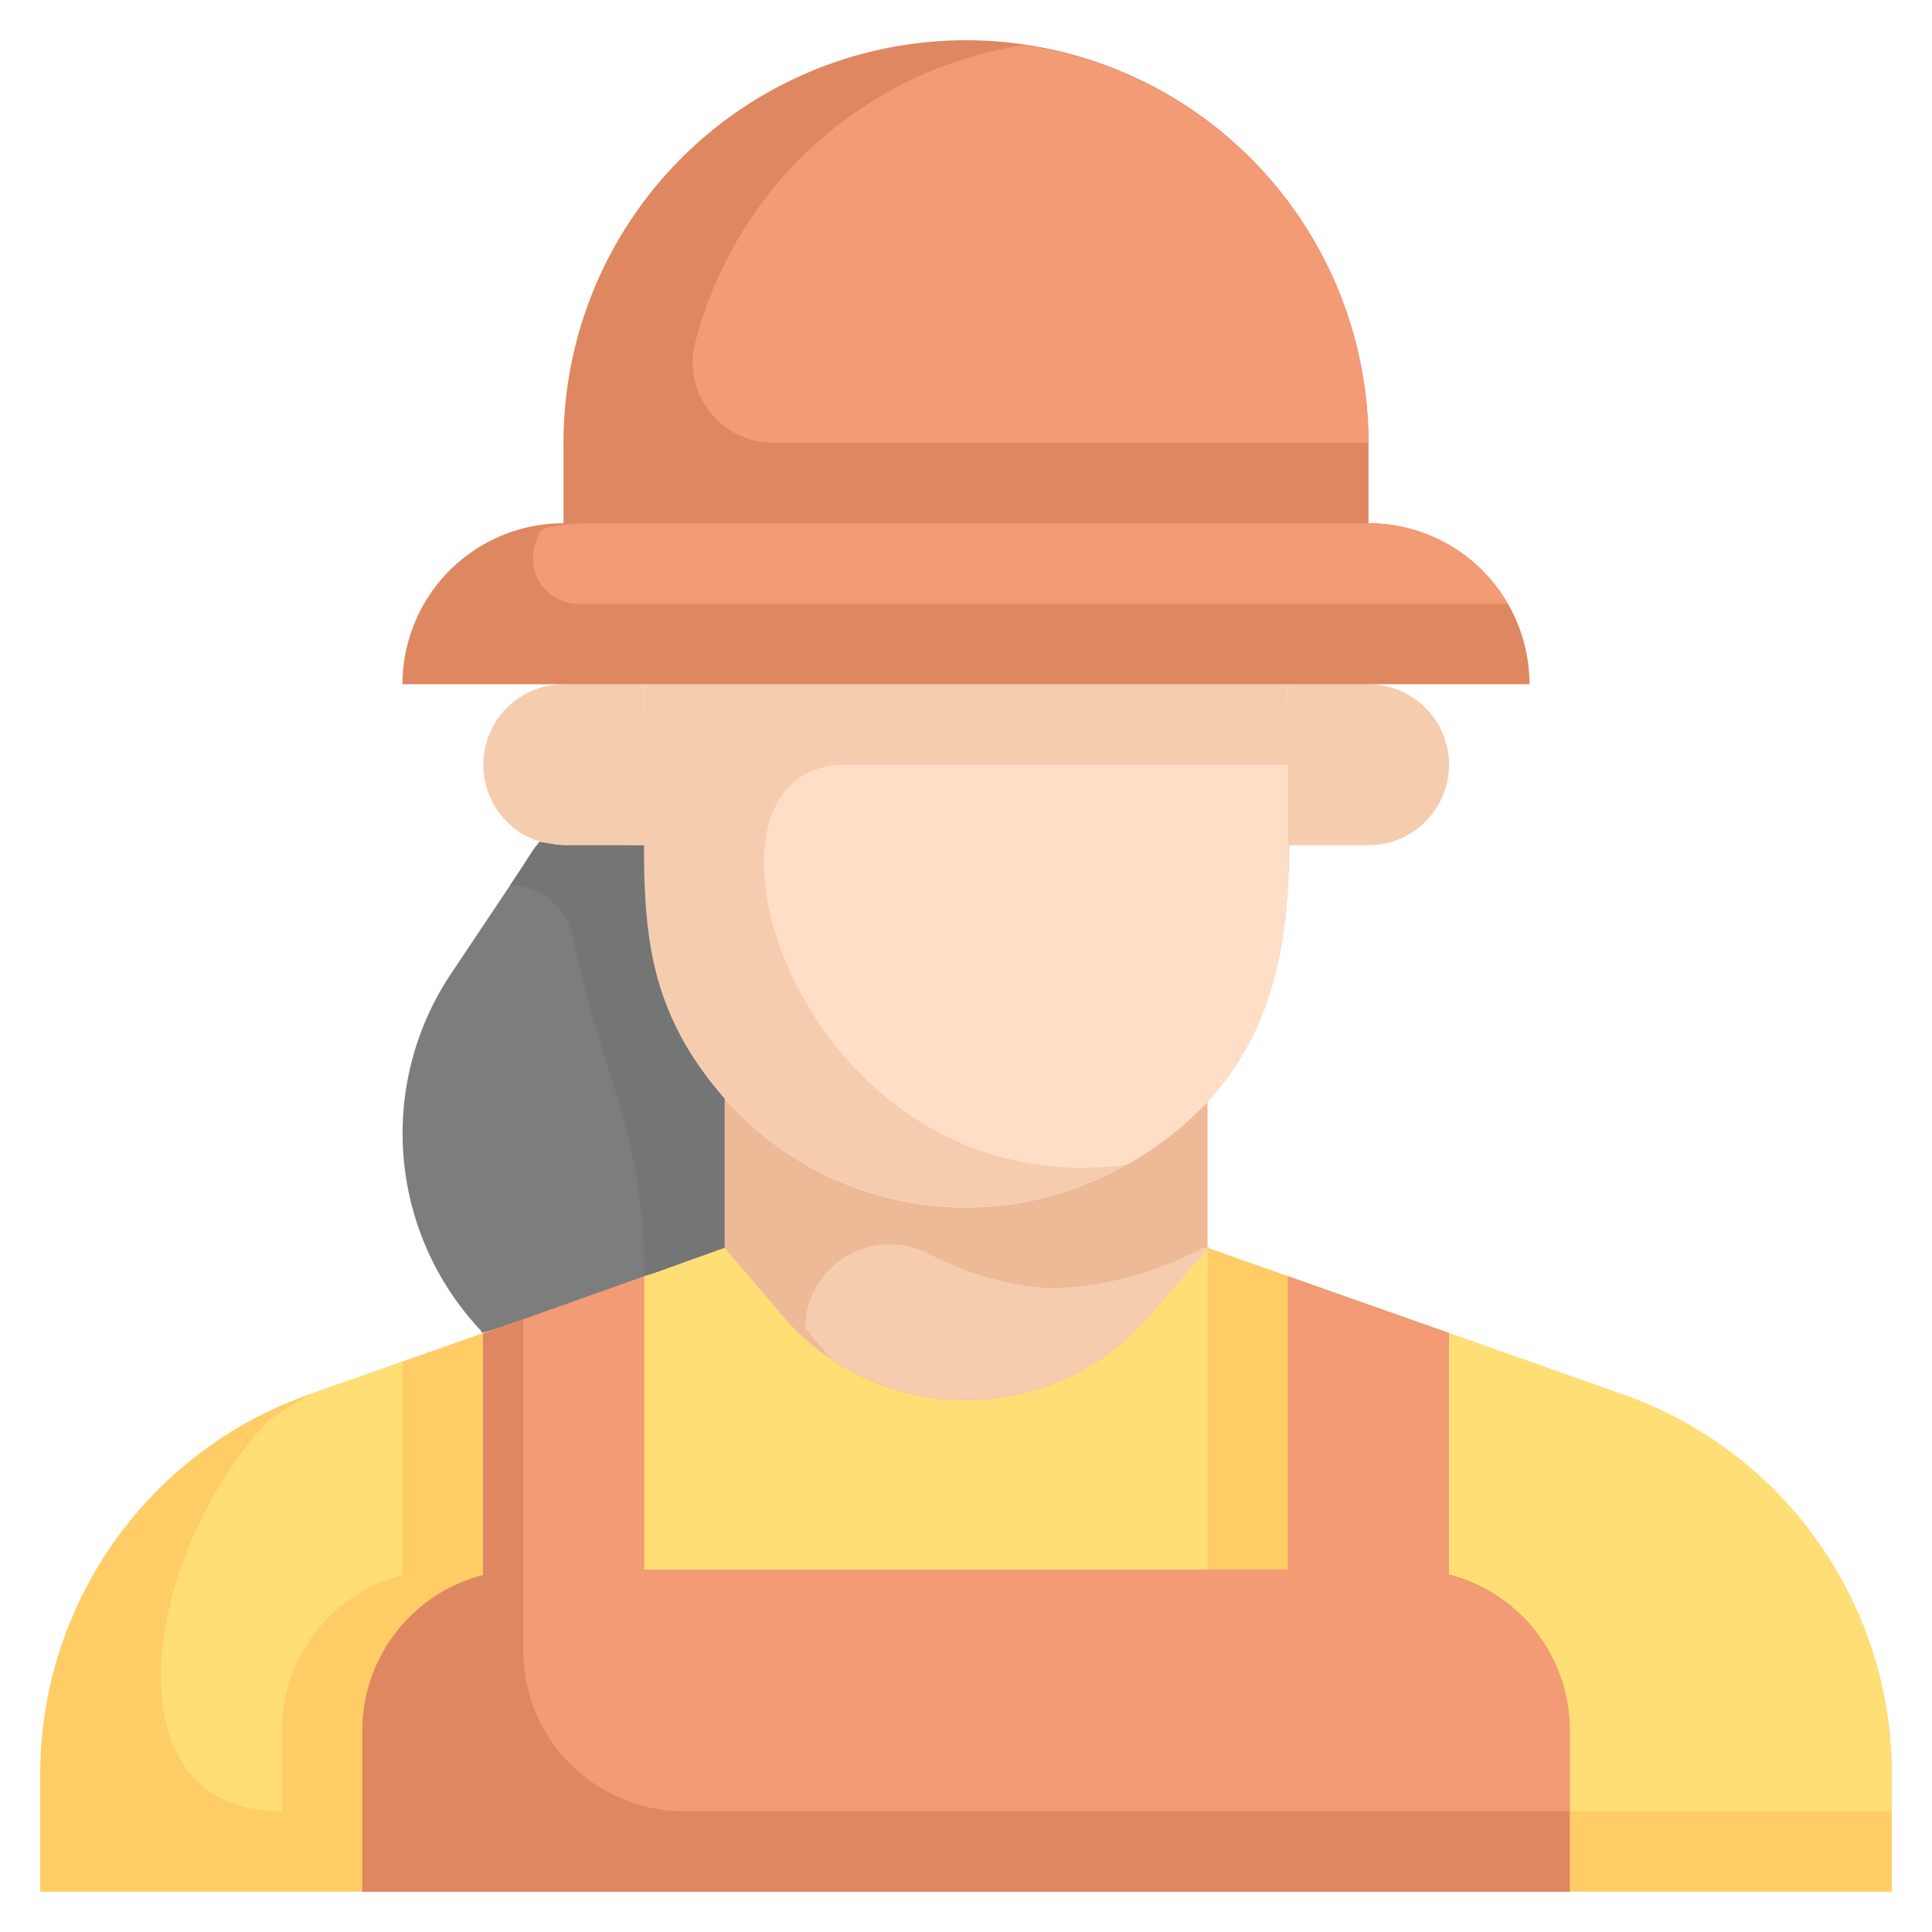 <svg xmlns="http://www.w3.org/2000/svg" viewBox="0 0 48 48"><defs><style>.cls-1{fill:#fc6;}.cls-2{fill:#ffde76;}.cls-3{fill:#df8761;}.cls-4{fill:#f29b75;}.cls-5{fill:#edb996;}.cls-6{fill:#f6ccaf;}.cls-7{fill:#7c7d7d;}.cls-8{fill:#ffdec7;}.cls-9{fill:#747575;}</style></defs><title>Farmer woman</title><g id="Farmer_woman" data-name="Farmer woman"><path class="cls-1" d="M47,44.08V47H1V44.08a10,10,0,0,1,6.67-9.43L18,31l1.44,1.69a6,6,0,0,0,9.12,0L30,31l10.33,3.65A10,10,0,0,1,47,44.08Z"/><path class="cls-2" d="M10,33.83v5.3A4,4,0,0,0,7,43v2c-4.43,0-3.46-6.36-.32-9.72C7.9,34.5,7.26,34.8,10,33.83Z"/><path class="cls-2" d="M28.56,32.69,30,31v8H14V32.41L18,31l1.44,1.69A6,6,0,0,0,28.56,32.69Z"/><path class="cls-2" d="M47,44.08V45H37V43a4,4,0,0,0-3-3.87V32.41l6.33,2.24A10,10,0,0,1,47,44.08Z"/><path class="cls-3" d="M39,43v4H9V43a4,4,0,0,1,3-3.87v-6l4-1.41V39H32V31.71l4,1.41v6A4,4,0,0,1,39,43Z"/><path class="cls-4" d="M36,39.13v-6l-4-1.41V39H16V31.71l-3,1.06V41a4,4,0,0,0,4,4H39V43A4,4,0,0,0,36,39.13Z"/><path class="cls-5" d="M30,27.29V31l-1.44,1.69a6,6,0,0,1-9.12,0L18,31V27.29A8,8,0,0,0,30,27.29Z"/><path class="cls-6" d="M28.56,32.69a6,6,0,0,1-7.93,1.05L20,33a2.11,2.11,0,0,1,3-1.89A7.51,7.51,0,0,0,26,32C29.77,32,31.48,29.26,28.56,32.69Z"/><path class="cls-7" d="M18,27.29V31c-6.57,2.33-6,2.16-6.05,2.06a7.14,7.14,0,0,1-.75-8.86l2.2-3.29A9.51,9.51,0,0,0,16,21C16,23.1,16.1,25.13,18,27.29Z"/><path class="cls-6" d="M32,17c0,4.69.48,7.47-2,10.29a8,8,0,0,1-12,0c-2.5-2.84-2-5.61-2-10.29Z"/><path class="cls-8" d="M32,19c0,3.1.53,7.34-4,9.94C19.77,30,16.52,19,21,19Z"/><path class="cls-6" d="M36,19a2,2,0,0,1-2,2H32V17h2A2,2,0,0,1,36,19Z"/><path class="cls-6" d="M16,17v4c-1.7,0-2.68.18-3.41-.59A2,2,0,0,1,14,17Z"/><path class="cls-9" d="M16,21H14c-.84,0-.35-.46-1.33,1a1.58,1.58,0,0,1,1.56,1.28C15,26.89,16,28.19,16,31.55c0,.22-.3.27,2-.55V27.29C16.19,25.23,16,23.32,16,21Z"/><path class="cls-3" d="M38,17H10a4,4,0,0,1,4-4H34A4,4,0,0,1,38,17Z"/><path class="cls-4" d="M37.46,15H14.38a1.13,1.13,0,0,1-1.06-1.55c.27-.65-1-.45,20.68-.45A4,4,0,0,1,37.46,15Z"/><path class="cls-3" d="M34,11v2H14V11a10,10,0,0,1,20,0Z"/><path class="cls-4" d="M34,11H19.25a2,2,0,0,1-2-2.4,10,10,0,0,1,8.19-7.48h0A10,10,0,0,1,34,11Z"/></g></svg>